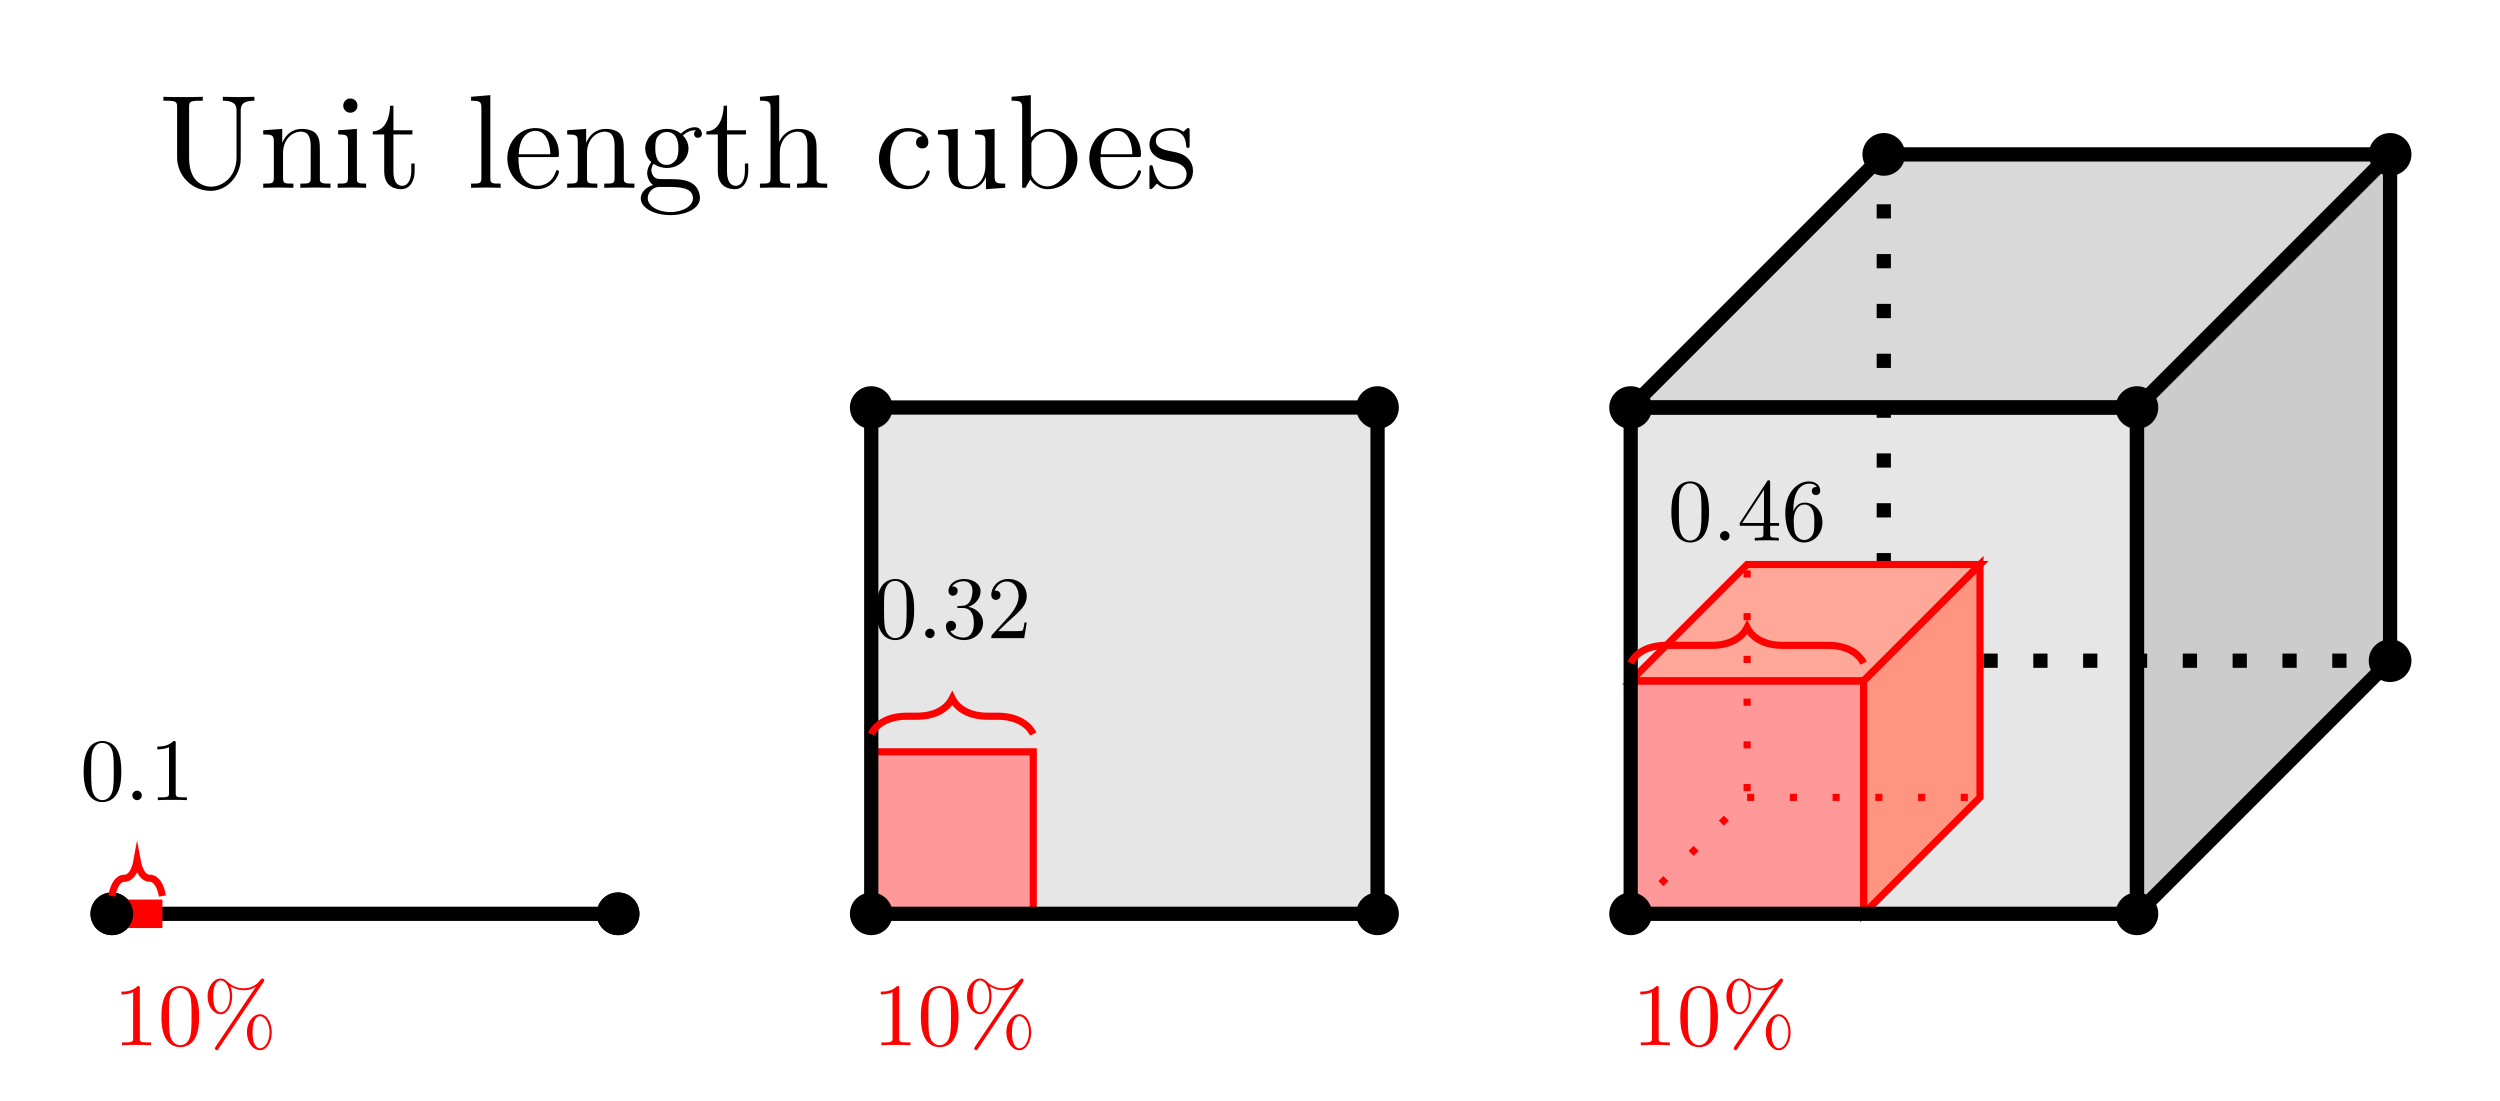 <?xml version="1.0" encoding="UTF-8"?>
<svg xmlns="http://www.w3.org/2000/svg" xmlns:xlink="http://www.w3.org/1999/xlink" width="139.974pt" height="61.632pt" viewBox="0 0 139.974 61.632" version="1.1">
<defs>
<g>
<symbol overflow="visible" id="glyph0-0">
<path style="stroke:none;" d=""/>
</symbol>
<symbol overflow="visible" id="glyph0-1">
<path style="stroke:none;" d="M 4.344 -1.719 C 4.344 -0.672 3.625 -0.062 2.906 -0.062 C 2.562 -0.062 1.688 -0.25 1.688 -1.672 L 1.688 -4.516 C 1.688 -4.781 1.703 -4.875 2.266 -4.875 L 2.453 -4.875 L 2.453 -5.094 C 2.188 -5.078 1.641 -5.078 1.359 -5.078 C 1.062 -5.078 0.516 -5.078 0.25 -5.094 L 0.25 -4.875 L 0.422 -4.875 C 1 -4.875 1.016 -4.781 1.016 -4.516 L 1.016 -1.703 C 1.016 -0.656 1.875 0.172 2.891 0.172 C 3.75 0.172 4.422 -0.531 4.562 -1.375 C 4.578 -1.531 4.578 -1.594 4.578 -1.891 L 4.578 -4.281 C 4.578 -4.531 4.578 -4.875 5.344 -4.875 L 5.344 -5.094 C 5.078 -5.094 4.719 -5.078 4.469 -5.078 C 4.203 -5.078 3.844 -5.094 3.578 -5.094 L 3.578 -4.875 C 4.344 -4.875 4.344 -4.516 4.344 -4.312 Z M 4.344 -1.719 "/>
</symbol>
<symbol overflow="visible" id="glyph0-2">
<path style="stroke:none;" d="M 0.828 -2.562 L 0.828 -0.562 C 0.828 -0.234 0.734 -0.234 0.234 -0.234 L 0.234 0 C 0.5 0 0.875 -0.016 1.078 -0.016 C 1.281 -0.016 1.672 0 1.922 0 L 1.922 -0.234 C 1.422 -0.234 1.344 -0.234 1.344 -0.562 L 1.344 -1.938 C 1.344 -2.719 1.859 -3.141 2.344 -3.141 C 2.812 -3.141 2.891 -2.734 2.891 -2.312 L 2.891 -0.562 C 2.891 -0.234 2.812 -0.234 2.312 -0.234 L 2.312 0 C 2.578 0 2.953 -0.016 3.156 -0.016 C 3.359 -0.016 3.734 0 4 0 L 4 -0.234 C 3.609 -0.234 3.422 -0.234 3.406 -0.453 L 3.406 -1.875 C 3.406 -2.531 3.406 -2.75 3.188 -3.031 C 3.078 -3.156 2.828 -3.297 2.391 -3.297 C 1.859 -3.297 1.5 -2.984 1.297 -2.516 L 1.297 -3.297 L 0.234 -3.219 L 0.234 -2.984 C 0.766 -2.984 0.828 -2.938 0.828 -2.562 Z M 0.828 -2.562 "/>
</symbol>
<symbol overflow="visible" id="glyph0-3">
<path style="stroke:none;" d="M 1.328 -3.297 L 0.281 -3.219 L 0.281 -2.984 C 0.766 -2.984 0.828 -2.938 0.828 -2.578 L 0.828 -0.562 C 0.828 -0.234 0.75 -0.234 0.25 -0.234 L 0.25 0 C 0.484 0 0.891 -0.016 1.062 -0.016 C 1.328 -0.016 1.594 0 1.844 0 L 1.844 -0.234 C 1.359 -0.234 1.328 -0.266 1.328 -0.562 Z M 1.359 -4.594 C 1.359 -4.844 1.172 -5 0.953 -5 C 0.719 -5 0.562 -4.797 0.562 -4.594 C 0.562 -4.406 0.719 -4.203 0.953 -4.203 C 1.172 -4.203 1.359 -4.359 1.359 -4.594 Z M 1.359 -4.594 "/>
</symbol>
<symbol overflow="visible" id="glyph0-4">
<path style="stroke:none;" d="M 1.297 -2.984 L 2.359 -2.984 L 2.359 -3.219 L 1.297 -3.219 L 1.297 -4.594 L 1.109 -4.594 C 1.094 -3.984 0.875 -3.188 0.141 -3.156 L 0.141 -2.984 L 0.781 -2.984 L 0.781 -0.922 C 0.781 0 1.469 0.078 1.734 0.078 C 2.266 0.078 2.484 -0.453 2.484 -0.922 L 2.484 -1.359 L 2.297 -1.359 L 2.297 -0.938 C 2.297 -0.391 2.062 -0.109 1.797 -0.109 C 1.297 -0.109 1.297 -0.781 1.297 -0.906 Z M 1.297 -2.984 "/>
</symbol>
<symbol overflow="visible" id="glyph0-5">
<path style="stroke:none;" d="M 1.328 -5.188 L 0.25 -5.094 L 0.25 -4.875 C 0.766 -4.875 0.828 -4.812 0.828 -4.453 L 0.828 -0.562 C 0.828 -0.234 0.75 -0.234 0.25 -0.234 L 0.25 0 C 0.5 0 0.891 -0.016 1.078 -0.016 C 1.266 -0.016 1.625 0 1.906 0 L 1.906 -0.234 C 1.406 -0.234 1.328 -0.234 1.328 -0.562 Z M 1.328 -5.188 "/>
</symbol>
<symbol overflow="visible" id="glyph0-6">
<path style="stroke:none;" d="M 0.844 -1.875 C 0.875 -3 1.516 -3.188 1.766 -3.188 C 2.531 -3.188 2.609 -2.172 2.609 -1.875 Z M 0.828 -1.719 L 2.906 -1.719 C 3.078 -1.719 3.094 -1.719 3.094 -1.875 C 3.094 -2.625 2.703 -3.344 1.766 -3.344 C 0.891 -3.344 0.203 -2.578 0.203 -1.641 C 0.203 -0.641 1 0.078 1.859 0.078 C 2.766 0.078 3.094 -0.75 3.094 -0.891 C 3.094 -0.969 3.047 -0.984 3 -0.984 C 2.938 -0.984 2.922 -0.938 2.906 -0.875 C 2.641 -0.109 1.969 -0.109 1.891 -0.109 C 1.531 -0.109 1.219 -0.328 1.047 -0.609 C 0.828 -0.969 0.828 -1.453 0.828 -1.719 Z M 0.828 -1.719 "/>
</symbol>
<symbol overflow="visible" id="glyph0-7">
<path style="stroke:none;" d="M 1.656 -1.281 C 1.016 -1.281 1.016 -2.031 1.016 -2.203 C 1.016 -2.406 1.016 -2.641 1.125 -2.828 C 1.188 -2.922 1.359 -3.125 1.656 -3.125 C 2.312 -3.125 2.312 -2.375 2.312 -2.203 C 2.312 -2.016 2.297 -1.766 2.188 -1.578 C 2.125 -1.5 1.953 -1.281 1.656 -1.281 Z M 0.797 -1 C 0.797 -1.016 0.797 -1.188 0.922 -1.344 C 1.203 -1.141 1.516 -1.109 1.656 -1.109 C 2.359 -1.109 2.875 -1.625 2.875 -2.203 C 2.875 -2.484 2.75 -2.75 2.562 -2.922 C 2.828 -3.188 3.094 -3.219 3.234 -3.219 C 3.25 -3.219 3.281 -3.219 3.312 -3.219 C 3.219 -3.188 3.188 -3.094 3.188 -3.016 C 3.188 -2.891 3.281 -2.797 3.406 -2.797 C 3.484 -2.797 3.625 -2.844 3.625 -3.016 C 3.625 -3.141 3.531 -3.391 3.234 -3.391 C 3.094 -3.391 2.766 -3.344 2.453 -3.031 C 2.141 -3.281 1.828 -3.297 1.656 -3.297 C 0.969 -3.297 0.453 -2.781 0.453 -2.203 C 0.453 -1.875 0.609 -1.594 0.797 -1.438 C 0.703 -1.328 0.562 -1.078 0.562 -0.828 C 0.562 -0.594 0.672 -0.312 0.891 -0.156 C 0.453 -0.031 0.203 0.297 0.203 0.594 C 0.203 1.125 0.953 1.531 1.859 1.531 C 2.734 1.531 3.516 1.156 3.516 0.578 C 3.516 0.312 3.406 -0.062 3.031 -0.281 C 2.641 -0.484 2.203 -0.484 1.75 -0.484 C 1.562 -0.484 1.234 -0.484 1.188 -0.5 C 0.953 -0.516 0.797 -0.75 0.797 -1 Z M 1.859 1.359 C 1.109 1.359 0.594 0.984 0.594 0.594 C 0.594 0.25 0.875 -0.031 1.203 -0.047 L 1.656 -0.047 C 2.297 -0.047 3.125 -0.047 3.125 0.594 C 3.125 1 2.594 1.359 1.859 1.359 Z M 1.859 1.359 "/>
</symbol>
<symbol overflow="visible" id="glyph0-8">
<path style="stroke:none;" d="M 0.828 -0.562 C 0.828 -0.234 0.734 -0.234 0.234 -0.234 L 0.234 0 C 0.5 0 0.875 -0.016 1.078 -0.016 C 1.281 -0.016 1.672 0 1.922 0 L 1.922 -0.234 C 1.422 -0.234 1.344 -0.234 1.344 -0.562 L 1.344 -1.938 C 1.344 -2.719 1.859 -3.141 2.344 -3.141 C 2.812 -3.141 2.891 -2.734 2.891 -2.312 L 2.891 -0.562 C 2.891 -0.234 2.812 -0.234 2.312 -0.234 L 2.312 0 C 2.578 0 2.953 -0.016 3.156 -0.016 C 3.359 -0.016 3.734 0 4 0 L 4 -0.234 C 3.609 -0.234 3.422 -0.234 3.406 -0.453 L 3.406 -1.875 C 3.406 -2.531 3.406 -2.75 3.188 -3.031 C 3.078 -3.156 2.828 -3.297 2.391 -3.297 C 1.766 -3.297 1.438 -2.859 1.312 -2.562 L 1.312 -5.188 L 0.234 -5.094 L 0.234 -4.875 C 0.766 -4.875 0.828 -4.812 0.828 -4.453 Z M 0.828 -0.562 "/>
</symbol>
<symbol overflow="visible" id="glyph0-9">
<path style="stroke:none;" d="M 0.875 -1.625 C 0.875 -2.844 1.484 -3.156 1.875 -3.156 C 1.953 -3.156 2.422 -3.156 2.688 -2.891 C 2.375 -2.859 2.328 -2.641 2.328 -2.547 C 2.328 -2.344 2.469 -2.203 2.672 -2.203 C 2.875 -2.203 3.016 -2.328 3.016 -2.547 C 3.016 -3.062 2.453 -3.344 1.875 -3.344 C 0.938 -3.344 0.25 -2.547 0.25 -1.609 C 0.25 -0.656 1 0.078 1.859 0.078 C 2.859 0.078 3.094 -0.812 3.094 -0.891 C 3.094 -0.969 3.031 -0.969 3 -0.969 C 2.938 -0.969 2.922 -0.938 2.906 -0.891 C 2.688 -0.188 2.203 -0.109 1.922 -0.109 C 1.531 -0.109 0.875 -0.422 0.875 -1.625 Z M 0.875 -1.625 "/>
</symbol>
<symbol overflow="visible" id="glyph0-10">
<path style="stroke:none;" d="M 2.922 -0.594 L 2.922 0.078 L 4 0 L 4 -0.234 C 3.469 -0.234 3.406 -0.281 3.406 -0.656 L 3.406 -3.297 L 2.312 -3.219 L 2.312 -2.984 C 2.844 -2.984 2.891 -2.938 2.891 -2.562 L 2.891 -1.234 C 2.891 -0.594 2.547 -0.078 2 -0.078 C 1.359 -0.078 1.344 -0.438 1.344 -0.828 L 1.344 -3.297 L 0.234 -3.219 L 0.234 -2.984 C 0.828 -2.984 0.828 -2.969 0.828 -2.297 L 0.828 -1.188 C 0.828 -0.594 0.828 0.078 1.953 0.078 C 2.375 0.078 2.703 -0.125 2.922 -0.594 Z M 2.922 -0.594 "/>
</symbol>
<symbol overflow="visible" id="glyph0-11">
<path style="stroke:none;" d="M 1.281 -2.812 L 1.281 -5.188 L 0.203 -5.094 L 0.203 -4.875 C 0.734 -4.875 0.797 -4.812 0.797 -4.453 L 0.797 0 L 0.984 0 C 0.984 0 1.047 -0.109 1.25 -0.469 C 1.359 -0.297 1.672 0.078 2.219 0.078 C 3.109 0.078 3.891 -0.656 3.891 -1.609 C 3.891 -2.562 3.156 -3.297 2.312 -3.297 C 1.719 -3.297 1.406 -2.953 1.281 -2.812 Z M 1.312 -0.844 L 1.312 -2.391 C 1.312 -2.531 1.312 -2.547 1.391 -2.656 C 1.688 -3.078 2.094 -3.141 2.266 -3.141 C 2.609 -3.141 2.875 -2.938 3.062 -2.656 C 3.25 -2.359 3.266 -1.922 3.266 -1.625 C 3.266 -1.344 3.25 -0.891 3.047 -0.562 C 2.891 -0.328 2.594 -0.078 2.203 -0.078 C 1.859 -0.078 1.594 -0.266 1.406 -0.531 C 1.312 -0.688 1.312 -0.719 1.312 -0.844 Z M 1.312 -0.844 "/>
</symbol>
<symbol overflow="visible" id="glyph0-12">
<path style="stroke:none;" d="M 1.547 -1.453 C 1.719 -1.422 2.328 -1.297 2.328 -0.766 C 2.328 -0.375 2.062 -0.078 1.484 -0.078 C 0.859 -0.078 0.594 -0.516 0.453 -1.141 C 0.422 -1.234 0.422 -1.266 0.344 -1.266 C 0.25 -1.266 0.25 -1.219 0.25 -1.078 L 0.25 -0.094 C 0.25 0.031 0.25 0.078 0.328 0.078 C 0.359 0.078 0.375 0.078 0.516 -0.062 C 0.531 -0.078 0.531 -0.094 0.672 -0.234 C 1 0.078 1.328 0.078 1.484 0.078 C 2.344 0.078 2.688 -0.422 2.688 -0.953 C 2.688 -1.359 2.469 -1.578 2.375 -1.672 C 2.125 -1.906 1.844 -1.969 1.531 -2.031 C 1.109 -2.109 0.609 -2.203 0.609 -2.641 C 0.609 -2.891 0.797 -3.203 1.438 -3.203 C 2.266 -3.203 2.297 -2.531 2.312 -2.297 C 2.328 -2.234 2.391 -2.234 2.406 -2.234 C 2.5 -2.234 2.5 -2.266 2.5 -2.406 L 2.5 -3.172 C 2.5 -3.297 2.5 -3.344 2.422 -3.344 C 2.375 -3.344 2.375 -3.344 2.266 -3.25 C 2.25 -3.219 2.172 -3.156 2.141 -3.141 C 1.859 -3.344 1.547 -3.344 1.438 -3.344 C 0.531 -3.344 0.25 -2.844 0.25 -2.422 C 0.25 -2.172 0.359 -1.953 0.562 -1.797 C 0.812 -1.594 1.016 -1.547 1.547 -1.453 Z M 1.547 -1.453 "/>
</symbol>
<symbol overflow="visible" id="glyph1-0">
<path style="stroke:none;" d=""/>
</symbol>
<symbol overflow="visible" id="glyph1-1">
<path style="stroke:none;" d="M 1.469 -3.188 C 1.469 -3.312 1.469 -3.312 1.344 -3.312 C 1.047 -3 0.609 -3 0.438 -3 L 0.438 -2.844 C 0.547 -2.844 0.844 -2.844 1.094 -2.969 L 1.094 -0.391 C 1.094 -0.219 1.078 -0.156 0.641 -0.156 L 0.469 -0.156 L 0.469 0 C 0.641 -0.016 1.078 -0.016 1.281 -0.016 C 1.484 -0.016 1.906 -0.016 2.094 0 L 2.094 -0.156 L 1.922 -0.156 C 1.484 -0.156 1.469 -0.203 1.469 -0.391 Z M 1.469 -3.188 "/>
</symbol>
<symbol overflow="visible" id="glyph1-2">
<path style="stroke:none;" d="M 2.297 -1.594 C 2.297 -2 2.266 -2.391 2.094 -2.766 C 1.859 -3.234 1.453 -3.312 1.25 -3.312 C 0.953 -3.312 0.578 -3.188 0.375 -2.719 C 0.219 -2.375 0.188 -2 0.188 -1.594 C 0.188 -1.219 0.219 -0.766 0.422 -0.391 C 0.641 0.016 1 0.109 1.234 0.109 C 1.516 0.109 1.891 0 2.109 -0.469 C 2.266 -0.812 2.297 -1.203 2.297 -1.594 Z M 1.234 0 C 1.047 0 0.75 -0.125 0.656 -0.609 C 0.609 -0.906 0.609 -1.359 0.609 -1.656 C 0.609 -1.969 0.609 -2.297 0.641 -2.578 C 0.75 -3.172 1.109 -3.203 1.234 -3.203 C 1.406 -3.203 1.734 -3.125 1.828 -2.625 C 1.875 -2.344 1.875 -1.969 1.875 -1.656 C 1.875 -1.281 1.875 -0.938 1.828 -0.625 C 1.75 -0.156 1.469 0 1.234 0 Z M 1.234 0 "/>
</symbol>
<symbol overflow="visible" id="glyph1-3">
<path style="stroke:none;" d="M 3.422 -3.547 C 3.438 -3.594 3.453 -3.609 3.453 -3.641 C 3.453 -3.688 3.406 -3.734 3.359 -3.734 C 3.297 -3.734 3.281 -3.703 3.25 -3.672 C 3 -3.328 2.672 -3.188 2.297 -3.188 C 1.953 -3.188 1.641 -3.312 1.375 -3.578 C 1.281 -3.656 1.172 -3.734 1.016 -3.734 C 0.641 -3.734 0.281 -3.312 0.281 -2.734 C 0.281 -2.141 0.641 -1.734 1.016 -1.734 C 1.375 -1.734 1.656 -2.172 1.656 -2.734 C 1.656 -2.797 1.656 -3.031 1.562 -3.297 C 1.875 -3.109 2.125 -3.078 2.312 -3.078 C 2.688 -3.078 2.938 -3.234 2.969 -3.266 L 2.969 -3.25 L 0.734 0.078 C 0.688 0.141 0.688 0.172 0.688 0.172 C 0.688 0.234 0.75 0.281 0.797 0.281 C 0.844 0.281 0.859 0.266 0.891 0.203 Z M 1.016 -1.844 C 0.922 -1.844 0.594 -1.906 0.594 -2.734 C 0.594 -3.562 0.906 -3.625 1.016 -3.625 C 1.281 -3.625 1.531 -3.266 1.531 -2.734 C 1.531 -2.203 1.281 -1.844 1.016 -1.844 Z M 3.219 0.172 C 3.125 0.172 2.797 0.109 2.797 -0.719 C 2.797 -1.562 3.125 -1.625 3.219 -1.625 C 3.484 -1.625 3.75 -1.25 3.75 -0.734 C 3.75 -0.188 3.484 0.172 3.219 0.172 Z M 3.875 -0.719 C 3.875 -1.297 3.578 -1.734 3.219 -1.734 C 2.844 -1.734 2.484 -1.312 2.484 -0.734 C 2.484 -0.125 2.844 0.281 3.219 0.281 C 3.578 0.281 3.875 -0.172 3.875 -0.719 Z M 3.875 -0.719 "/>
</symbol>
<symbol overflow="visible" id="glyph1-4">
<path style="stroke:none;" d="M 0.953 -0.266 C 0.953 -0.406 0.844 -0.531 0.688 -0.531 C 0.547 -0.531 0.422 -0.406 0.422 -0.266 C 0.422 -0.125 0.547 0 0.688 0 C 0.844 0 0.953 -0.125 0.953 -0.266 Z M 0.953 -0.266 "/>
</symbol>
<symbol overflow="visible" id="glyph1-5">
<path style="stroke:none;" d="M 1.453 -1.75 C 1.859 -1.891 2.141 -2.234 2.141 -2.625 C 2.141 -3.047 1.703 -3.312 1.219 -3.312 C 0.719 -3.312 0.344 -3.016 0.344 -2.641 C 0.344 -2.484 0.453 -2.375 0.594 -2.375 C 0.75 -2.375 0.859 -2.5 0.859 -2.641 C 0.859 -2.891 0.625 -2.891 0.547 -2.891 C 0.703 -3.125 1.031 -3.188 1.203 -3.188 C 1.406 -3.188 1.688 -3.078 1.688 -2.641 C 1.688 -2.578 1.672 -2.281 1.547 -2.062 C 1.391 -1.828 1.219 -1.812 1.094 -1.812 C 1.062 -1.797 0.938 -1.797 0.906 -1.797 C 0.875 -1.797 0.828 -1.781 0.828 -1.734 C 0.828 -1.688 0.875 -1.688 0.953 -1.688 L 1.172 -1.688 C 1.578 -1.688 1.766 -1.344 1.766 -0.859 C 1.766 -0.172 1.422 -0.031 1.203 -0.031 C 0.984 -0.031 0.609 -0.109 0.438 -0.406 C 0.609 -0.391 0.766 -0.5 0.766 -0.688 C 0.766 -0.859 0.641 -0.969 0.484 -0.969 C 0.375 -0.969 0.203 -0.891 0.203 -0.672 C 0.203 -0.219 0.672 0.109 1.219 0.109 C 1.828 0.109 2.281 -0.344 2.281 -0.859 C 2.281 -1.266 1.969 -1.656 1.453 -1.75 Z M 1.453 -1.75 "/>
</symbol>
<symbol overflow="visible" id="glyph1-6">
<path style="stroke:none;" d="M 0.641 -0.391 L 1.156 -0.891 C 1.938 -1.578 2.234 -1.859 2.234 -2.359 C 2.234 -2.922 1.797 -3.312 1.188 -3.312 C 0.625 -3.312 0.25 -2.859 0.25 -2.422 C 0.25 -2.141 0.5 -2.141 0.516 -2.141 C 0.594 -2.141 0.766 -2.203 0.766 -2.406 C 0.766 -2.531 0.688 -2.656 0.516 -2.656 C 0.469 -2.656 0.453 -2.656 0.438 -2.656 C 0.562 -2.984 0.828 -3.172 1.109 -3.172 C 1.562 -3.172 1.781 -2.766 1.781 -2.359 C 1.781 -1.953 1.531 -1.562 1.266 -1.25 L 0.297 -0.188 C 0.25 -0.125 0.25 -0.125 0.25 0 L 2.094 0 L 2.234 -0.875 L 2.109 -0.875 C 2.094 -0.719 2.047 -0.5 2 -0.422 C 1.969 -0.391 1.641 -0.391 1.531 -0.391 Z M 0.641 -0.391 "/>
</symbol>
<symbol overflow="visible" id="glyph1-7">
<path style="stroke:none;" d="M 1.469 -0.828 L 1.469 -0.391 C 1.469 -0.203 1.453 -0.156 1.094 -0.156 L 0.984 -0.156 L 0.984 0 C 1.188 -0.016 1.453 -0.016 1.656 -0.016 C 1.859 -0.016 2.125 -0.016 2.328 0 L 2.328 -0.156 L 2.234 -0.156 C 1.859 -0.156 1.844 -0.203 1.844 -0.391 L 1.844 -0.828 L 2.344 -0.828 L 2.344 -0.984 L 1.844 -0.984 L 1.844 -3.25 C 1.844 -3.344 1.844 -3.375 1.766 -3.375 C 1.719 -3.375 1.703 -3.375 1.672 -3.312 L 0.141 -0.984 L 0.141 -0.828 Z M 1.5 -0.984 L 0.281 -0.984 L 1.5 -2.844 Z M 1.5 -0.984 "/>
</symbol>
<symbol overflow="visible" id="glyph1-8">
<path style="stroke:none;" d="M 0.656 -1.641 L 0.656 -1.75 C 0.656 -3.016 1.281 -3.188 1.531 -3.188 C 1.656 -3.188 1.859 -3.172 1.969 -3 C 1.891 -3 1.688 -3 1.688 -2.766 C 1.688 -2.609 1.812 -2.547 1.922 -2.547 C 2 -2.547 2.156 -2.594 2.156 -2.781 C 2.156 -3.078 1.938 -3.312 1.516 -3.312 C 0.875 -3.312 0.203 -2.672 0.203 -1.578 C 0.203 -0.25 0.781 0.109 1.25 0.109 C 1.797 0.109 2.281 -0.359 2.281 -1.016 C 2.281 -1.656 1.828 -2.125 1.281 -2.125 C 0.938 -2.125 0.75 -1.875 0.656 -1.641 Z M 1.25 -0.031 C 0.938 -0.031 0.781 -0.328 0.75 -0.406 C 0.672 -0.641 0.672 -1.031 0.672 -1.125 C 0.672 -1.516 0.828 -2.016 1.281 -2.016 C 1.359 -2.016 1.578 -2.016 1.734 -1.703 C 1.828 -1.516 1.828 -1.266 1.828 -1.016 C 1.828 -0.781 1.828 -0.531 1.75 -0.359 C 1.594 -0.062 1.359 -0.031 1.25 -0.031 Z M 1.25 -0.031 "/>
</symbol>
</g>
<clipPath id="clip1">
  <path d="M 80 0 L 117 0 L 117 61.633 L 80 61.633 Z M 80 0 "/>
</clipPath>
<clipPath id="clip2">
  <path d="M 108 0 L 139.973 0 L 139.973 61.633 L 108 61.633 Z M 108 0 "/>
</clipPath>
<clipPath id="clip3">
  <path d="M 80 0 L 139.973 0 L 139.973 35 L 80 35 Z M 80 0 "/>
</clipPath>
<clipPath id="clip4">
  <path d="M 127 2 L 139.973 2 L 139.973 16 L 127 16 Z M 127 2 "/>
</clipPath>
<clipPath id="clip5">
  <path d="M 127 30 L 139.973 30 L 139.973 44 L 127 44 Z M 127 30 "/>
</clipPath>
</defs>
<g id="surface1">
<g style="fill:rgb(0%,0%,0%);fill-opacity:1;">
  <use xlink:href="#glyph0-1" x="8.9" y="10.514"/>
  <use xlink:href="#glyph0-2" x="14.504" y="10.514"/>
  <use xlink:href="#glyph0-3" x="18.655" y="10.514"/>
  <use xlink:href="#glyph0-4" x="20.731" y="10.514"/>
</g>
<g style="fill:rgb(0%,0%,0%);fill-opacity:1;">
  <use xlink:href="#glyph0-5" x="26.125" y="10.514"/>
  <use xlink:href="#glyph0-6" x="28.201" y="10.514"/>
  <use xlink:href="#glyph0-2" x="31.521" y="10.514"/>
  <use xlink:href="#glyph0-7" x="35.673" y="10.514"/>
  <use xlink:href="#glyph0-4" x="39.409" y="10.514"/>
  <use xlink:href="#glyph0-8" x="42.315" y="10.514"/>
</g>
<g style="fill:rgb(0%,0%,0%);fill-opacity:1;">
  <use xlink:href="#glyph0-9" x="48.962" y="10.514"/>
  <use xlink:href="#glyph0-10" x="52.282" y="10.514"/>
  <use xlink:href="#glyph0-11" x="56.434" y="10.514"/>
</g>
<g style="fill:rgb(0%,0%,0%);fill-opacity:1;">
  <use xlink:href="#glyph0-6" x="60.787" y="10.514"/>
  <use xlink:href="#glyph0-12" x="64.107" y="10.514"/>
</g>
<path style="fill-rule:nonzero;fill:rgb(0%,0%,0%);fill-opacity:1;stroke-width:0.399;stroke-linecap:butt;stroke-linejoin:miter;stroke:rgb(0%,0%,0%);stroke-opacity:1;stroke-miterlimit:10;" d="M 0.998 0.001 C 0.998 0.552 0.549 0.997 0.002 0.997 C -0.549 0.997 -0.994 0.552 -0.994 0.001 C -0.994 -0.55 -0.549 -0.995 0.002 -0.995 C 0.549 -0.995 0.998 -0.55 0.998 0.001 Z M 0.998 0.001 " transform="matrix(1,0,0,-1,6.26,51.165)"/>
<path style="fill-rule:nonzero;fill:rgb(0%,0%,0%);fill-opacity:1;stroke-width:0.399;stroke-linecap:butt;stroke-linejoin:miter;stroke:rgb(0%,0%,0%);stroke-opacity:1;stroke-miterlimit:10;" d="M 0.996 0.001 C 0.996 0.552 0.55 0.997 -0.001 0.997 C -0.551 0.997 -0.997 0.552 -0.997 0.001 C -0.997 -0.55 -0.551 -0.995 -0.001 -0.995 C 0.55 -0.995 0.996 -0.55 0.996 0.001 Z M 0.996 0.001 " transform="matrix(1,0,0,-1,34.606,51.165)"/>
<path style="fill:none;stroke-width:0.797;stroke-linecap:butt;stroke-linejoin:miter;stroke:rgb(0%,0%,0%);stroke-opacity:1;stroke-miterlimit:10;" d="M 0.002 0.001 L 28.345 0.001 " transform="matrix(1,0,0,-1,6.26,51.165)"/>
<path style="fill:none;stroke-width:1.594;stroke-linecap:butt;stroke-linejoin:miter;stroke:rgb(100%,0%,0%);stroke-opacity:1;stroke-miterlimit:10;" d="M 0.002 0.001 L 2.834 0.001 " transform="matrix(1,0,0,-1,6.26,51.165)"/>
<path style="fill-rule:nonzero;fill:rgb(0%,0%,0%);fill-opacity:1;stroke-width:0.399;stroke-linecap:butt;stroke-linejoin:miter;stroke:rgb(0%,0%,0%);stroke-opacity:1;stroke-miterlimit:10;" d="M 0.998 0.001 C 0.998 0.552 0.549 0.997 0.002 0.997 C -0.549 0.997 -0.994 0.552 -0.994 0.001 C -0.994 -0.55 -0.549 -0.995 0.002 -0.995 C 0.549 -0.995 0.998 -0.55 0.998 0.001 Z M 0.998 0.001 " transform="matrix(1,0,0,-1,6.26,51.165)"/>
<path style="fill-rule:nonzero;fill:rgb(0%,0%,0%);fill-opacity:1;stroke-width:0.399;stroke-linecap:butt;stroke-linejoin:miter;stroke:rgb(0%,0%,0%);stroke-opacity:1;stroke-miterlimit:10;" d="M 0.996 0.001 C 0.996 0.552 0.55 0.997 -0.001 0.997 C -0.551 0.997 -0.997 0.552 -0.997 0.001 C -0.997 -0.55 -0.551 -0.995 -0.001 -0.995 C 0.55 -0.995 0.996 -0.55 0.996 0.001 Z M 0.996 0.001 " transform="matrix(1,0,0,-1,34.606,51.165)"/>
<g style="fill:rgb(100%,0%,0%);fill-opacity:1;">
  <use xlink:href="#glyph1-1" x="6.36" y="58.521"/>
  <use xlink:href="#glyph1-2" x="8.851" y="58.521"/>
  <use xlink:href="#glyph1-3" x="11.341" y="58.521"/>
</g>
<path style="fill:none;stroke-width:0.399;stroke-linecap:butt;stroke-linejoin:miter;stroke:rgb(100%,0%,0%);stroke-opacity:1;stroke-miterlimit:10;" d="M 0.002 0.997 C 0.107 1.595 0.353 1.993 0.709 1.993 C 1.064 1.993 1.31 2.392 1.416 2.989 C 1.525 2.392 1.771 1.993 2.127 1.993 C 2.482 1.993 2.728 1.595 2.834 0.997 " transform="matrix(1,0,0,-1,6.26,51.165)"/>
<g style="fill:rgb(0%,0%,0%);fill-opacity:1;">
  <use xlink:href="#glyph1-2" x="4.495" y="44.8"/>
  <use xlink:href="#glyph1-4" x="6.986" y="44.8"/>
  <use xlink:href="#glyph1-1" x="8.369" y="44.8"/>
</g>
<path style=" stroke:none;fill-rule:nonzero;fill:rgb(89.999%,89.999%,89.999%);fill-opacity:1;" d="M 48.781 51.164 L 77.129 51.164 L 77.129 22.816 L 48.781 22.816 Z M 48.781 51.164 "/>
<path style="fill-rule:nonzero;fill:rgb(100%,59.999%,59.999%);fill-opacity:1;stroke-width:0.399;stroke-linecap:butt;stroke-linejoin:miter;stroke:rgb(100%,0%,0%);stroke-opacity:1;stroke-miterlimit:10;" d="M 42.521 0.001 L 51.592 0.001 L 51.592 9.071 L 42.521 9.071 Z M 42.521 0.001 " transform="matrix(1,0,0,-1,6.26,51.165)"/>
<path style="fill:none;stroke-width:0.797;stroke-linecap:butt;stroke-linejoin:miter;stroke:rgb(0%,0%,0%);stroke-opacity:1;stroke-miterlimit:10;" d="M 42.521 0.001 L 70.869 0.001 L 70.869 28.349 L 42.521 28.349 Z M 42.521 0.001 " transform="matrix(1,0,0,-1,6.26,51.165)"/>
<path style="fill-rule:nonzero;fill:rgb(0%,0%,0%);fill-opacity:1;stroke-width:0.399;stroke-linecap:butt;stroke-linejoin:miter;stroke:rgb(0%,0%,0%);stroke-opacity:1;stroke-miterlimit:10;" d="M 0.997 0.001 C 0.997 0.552 0.552 0.997 0.001 0.997 C -0.55 0.997 -0.995 0.552 -0.995 0.001 C -0.995 -0.55 -0.55 -0.995 0.001 -0.995 C 0.552 -0.995 0.997 -0.55 0.997 0.001 Z M 0.997 0.001 " transform="matrix(1,0,0,-1,48.78,51.165)"/>
<path style="fill-rule:nonzero;fill:rgb(0%,0%,0%);fill-opacity:1;stroke-width:0.399;stroke-linecap:butt;stroke-linejoin:miter;stroke:rgb(0%,0%,0%);stroke-opacity:1;stroke-miterlimit:10;" d="M 0.995 0.001 C 0.995 0.552 0.55 0.997 -0.001 0.997 C -0.552 0.997 -0.997 0.552 -0.997 0.001 C -0.997 -0.55 -0.552 -0.995 -0.001 -0.995 C 0.55 -0.995 0.995 -0.55 0.995 0.001 Z M 0.995 0.001 " transform="matrix(1,0,0,-1,77.126,51.165)"/>
<path style="fill-rule:nonzero;fill:rgb(0%,0%,0%);fill-opacity:1;stroke-width:0.399;stroke-linecap:butt;stroke-linejoin:miter;stroke:rgb(0%,0%,0%);stroke-opacity:1;stroke-miterlimit:10;" d="M 0.995 -0.001 C 0.995 0.549 0.55 0.995 -0.001 0.995 C -0.552 0.995 -0.997 0.549 -0.997 -0.001 C -0.997 -0.552 -0.552 -0.997 -0.001 -0.997 C 0.55 -0.997 0.995 -0.552 0.995 -0.001 Z M 0.995 -0.001 " transform="matrix(1,0,0,-1,77.126,22.819)"/>
<path style="fill-rule:nonzero;fill:rgb(0%,0%,0%);fill-opacity:1;stroke-width:0.399;stroke-linecap:butt;stroke-linejoin:miter;stroke:rgb(0%,0%,0%);stroke-opacity:1;stroke-miterlimit:10;" d="M 0.997 -0.001 C 0.997 0.549 0.552 0.995 0.001 0.995 C -0.55 0.995 -0.995 0.549 -0.995 -0.001 C -0.995 -0.552 -0.55 -0.997 0.001 -0.997 C 0.552 -0.997 0.997 -0.552 0.997 -0.001 Z M 0.997 -0.001 " transform="matrix(1,0,0,-1,48.78,22.819)"/>
<g style="fill:rgb(100%,0%,0%);fill-opacity:1;">
  <use xlink:href="#glyph1-1" x="48.879" y="58.521"/>
  <use xlink:href="#glyph1-2" x="51.37" y="58.521"/>
  <use xlink:href="#glyph1-3" x="53.86" y="58.521"/>
</g>
<path style="fill:none;stroke-width:0.399;stroke-linecap:butt;stroke-linejoin:miter;stroke:rgb(100%,0%,0%);stroke-opacity:1;stroke-miterlimit:10;" d="M 42.521 10.067 C 42.818 10.665 43.517 11.063 44.513 11.063 L 45.064 11.063 C 46.06 11.063 46.756 11.462 47.056 12.06 C 47.353 11.462 48.053 11.063 49.049 11.063 L 49.599 11.063 C 50.595 11.063 51.291 10.665 51.592 10.067 " transform="matrix(1,0,0,-1,6.26,51.165)"/>
<g style="fill:rgb(0%,0%,0%);fill-opacity:1;">
  <use xlink:href="#glyph1-2" x="48.887" y="35.729"/>
  <use xlink:href="#glyph1-4" x="51.378" y="35.729"/>
  <use xlink:href="#glyph1-5" x="52.761" y="35.729"/>
  <use xlink:href="#glyph1-6" x="55.252" y="35.729"/>
</g>
<path style=" stroke:none;fill-rule:nonzero;fill:rgb(89.999%,89.999%,89.999%);fill-opacity:1;" d="M 91.301 51.164 L 119.648 51.164 L 119.648 22.816 L 91.301 22.816 Z M 91.301 51.164 "/>
<path style=" stroke:none;fill-rule:nonzero;fill:rgb(79.999%,79.999%,79.999%);fill-opacity:1;" d="M 119.648 51.164 L 119.648 22.816 L 133.82 8.645 L 133.82 36.992 Z M 119.648 51.164 "/>
<path style=" stroke:none;fill-rule:nonzero;fill:rgb(84.999%,84.999%,84.999%);fill-opacity:1;" d="M 119.648 22.816 L 91.301 22.816 L 105.473 8.645 L 133.82 8.645 Z M 119.648 22.816 "/>
<g clip-path="url(#clip1)" clip-rule="nonzero">
<path style="fill:none;stroke-width:0.797;stroke-linecap:butt;stroke-linejoin:miter;stroke:rgb(0%,0%,0%);stroke-opacity:1;stroke-dasharray:0.797,1.993;stroke-miterlimit:10;" d="M 99.213 42.52 L 99.213 14.173 L 85.041 0.001 " transform="matrix(1,0,0,-1,6.26,51.165)"/>
</g>
<path style="fill:none;stroke-width:0.797;stroke-linecap:butt;stroke-linejoin:miter;stroke:rgb(0%,0%,0%);stroke-opacity:1;stroke-dasharray:0.797,1.993;stroke-miterlimit:10;" d="M 99.213 14.173 L 127.56 14.173 " transform="matrix(1,0,0,-1,6.26,51.165)"/>
<path style=" stroke:none;fill-rule:nonzero;fill:rgb(100%,59.999%,59.999%);fill-opacity:1;" d="M 91.301 51.164 L 104.34 51.164 L 104.34 38.125 L 91.301 38.125 Z M 91.301 51.164 "/>
<path style=" stroke:none;fill-rule:nonzero;fill:rgb(100%,57.999%,50%);fill-opacity:1;" d="M 104.34 51.164 L 104.34 38.125 L 110.859 31.605 L 110.859 44.645 Z M 104.34 51.164 "/>
<path style=" stroke:none;fill-rule:nonzero;fill:rgb(100%,65.999%,59.999%);fill-opacity:1;" d="M 104.34 38.125 L 110.859 31.605 L 97.82 31.605 L 91.301 38.125 Z M 104.34 38.125 "/>
<path style="fill:none;stroke-width:0.399;stroke-linecap:butt;stroke-linejoin:miter;stroke:rgb(100%,0%,0%);stroke-opacity:1;stroke-dasharray:0.399,1.993;stroke-miterlimit:10;" d="M 85.041 0.001 L 91.56 6.52 L 91.56 19.56 " transform="matrix(1,0,0,-1,6.26,51.165)"/>
<path style="fill:none;stroke-width:0.399;stroke-linecap:butt;stroke-linejoin:miter;stroke:rgb(100%,0%,0%);stroke-opacity:1;stroke-dasharray:0.399,1.993;stroke-miterlimit:10;" d="M 91.56 6.52 L 104.599 6.52 " transform="matrix(1,0,0,-1,6.26,51.165)"/>
<path style="fill:none;stroke-width:0.399;stroke-linecap:butt;stroke-linejoin:miter;stroke:rgb(100%,0%,0%);stroke-opacity:1;stroke-miterlimit:10;" d="M 85.041 0.001 L 98.08 0.001 L 98.08 13.04 L 85.041 13.04 Z M 85.041 0.001 " transform="matrix(1,0,0,-1,6.26,51.165)"/>
<path style="fill:none;stroke-width:0.399;stroke-linecap:butt;stroke-linejoin:miter;stroke:rgb(100%,0%,0%);stroke-opacity:1;stroke-miterlimit:10;" d="M 98.08 0.001 L 98.08 13.04 L 104.599 19.56 L 104.599 6.52 Z M 98.08 0.001 " transform="matrix(1,0,0,-1,6.26,51.165)"/>
<path style="fill:none;stroke-width:0.399;stroke-linecap:butt;stroke-linejoin:miter;stroke:rgb(100%,0%,0%);stroke-opacity:1;stroke-miterlimit:10;" d="M 98.08 13.04 L 104.599 19.56 L 91.56 19.56 L 85.041 13.04 Z M 98.08 13.04 " transform="matrix(1,0,0,-1,6.26,51.165)"/>
<path style="fill:none;stroke-width:0.797;stroke-linecap:butt;stroke-linejoin:miter;stroke:rgb(0%,0%,0%);stroke-opacity:1;stroke-miterlimit:10;" d="M 85.041 0.001 L 113.388 0.001 L 113.388 28.349 L 85.041 28.349 Z M 85.041 0.001 " transform="matrix(1,0,0,-1,6.26,51.165)"/>
<g clip-path="url(#clip2)" clip-rule="nonzero">
<path style="fill:none;stroke-width:0.797;stroke-linecap:butt;stroke-linejoin:miter;stroke:rgb(0%,0%,0%);stroke-opacity:1;stroke-miterlimit:10;" d="M 113.388 0.001 L 113.388 28.349 L 127.56 42.52 L 127.56 14.173 Z M 113.388 0.001 " transform="matrix(1,0,0,-1,6.26,51.165)"/>
</g>
<g clip-path="url(#clip3)" clip-rule="nonzero">
<path style="fill:none;stroke-width:0.797;stroke-linecap:butt;stroke-linejoin:miter;stroke:rgb(0%,0%,0%);stroke-opacity:1;stroke-miterlimit:10;" d="M 113.388 28.349 L 85.041 28.349 L 99.213 42.52 L 127.56 42.52 Z M 113.388 28.349 " transform="matrix(1,0,0,-1,6.26,51.165)"/>
</g>
<path style="fill-rule:nonzero;fill:rgb(0%,0%,0%);fill-opacity:1;stroke-width:0.399;stroke-linecap:butt;stroke-linejoin:miter;stroke:rgb(0%,0%,0%);stroke-opacity:1;stroke-miterlimit:10;" d="M 0.998 0.001 C 0.998 0.552 0.549 0.997 0.002 0.997 C -0.549 0.997 -0.998 0.552 -0.998 0.001 C -0.998 -0.55 -0.549 -0.995 0.002 -0.995 C 0.549 -0.995 0.998 -0.55 0.998 0.001 Z M 0.998 0.001 " transform="matrix(1,0,0,-1,91.299,51.165)"/>
<path style="fill-rule:nonzero;fill:rgb(0%,0%,0%);fill-opacity:1;stroke-width:0.399;stroke-linecap:butt;stroke-linejoin:miter;stroke:rgb(0%,0%,0%);stroke-opacity:1;stroke-miterlimit:10;" d="M 0.995 0.001 C 0.995 0.552 0.549 0.997 -0.001 0.997 C -0.548 0.997 -0.998 0.552 -0.998 0.001 C -0.998 -0.55 -0.548 -0.995 -0.001 -0.995 C 0.549 -0.995 0.995 -0.55 0.995 0.001 Z M 0.995 0.001 " transform="matrix(1,0,0,-1,119.646,51.165)"/>
<path style="fill-rule:nonzero;fill:rgb(0%,0%,0%);fill-opacity:1;stroke-width:0.399;stroke-linecap:butt;stroke-linejoin:miter;stroke:rgb(0%,0%,0%);stroke-opacity:1;stroke-miterlimit:10;" d="M 0.995 -0.001 C 0.995 0.549 0.549 0.995 -0.001 0.995 C -0.548 0.995 -0.998 0.549 -0.998 -0.001 C -0.998 -0.552 -0.548 -0.997 -0.001 -0.997 C 0.549 -0.997 0.995 -0.552 0.995 -0.001 Z M 0.995 -0.001 " transform="matrix(1,0,0,-1,119.646,22.819)"/>
<path style="fill-rule:nonzero;fill:rgb(0%,0%,0%);fill-opacity:1;stroke-width:0.399;stroke-linecap:butt;stroke-linejoin:miter;stroke:rgb(0%,0%,0%);stroke-opacity:1;stroke-miterlimit:10;" d="M 0.998 -0.001 C 0.998 0.549 0.549 0.995 0.002 0.995 C -0.549 0.995 -0.998 0.549 -0.998 -0.001 C -0.998 -0.552 -0.549 -0.997 0.002 -0.997 C 0.549 -0.997 0.998 -0.552 0.998 -0.001 Z M 0.998 -0.001 " transform="matrix(1,0,0,-1,91.299,22.819)"/>
<path style="fill-rule:nonzero;fill:rgb(0%,0%,0%);fill-opacity:1;stroke-width:0.399;stroke-linecap:butt;stroke-linejoin:miter;stroke:rgb(0%,0%,0%);stroke-opacity:1;stroke-miterlimit:10;" d="M 0.996 0.001 C 0.996 0.548 0.55 0.998 -0 0.998 C -0.551 0.998 -0.996 0.548 -0.996 0.001 C -0.996 -0.549 -0.551 -0.995 -0 -0.995 C 0.55 -0.995 0.996 -0.549 0.996 0.001 Z M 0.996 0.001 " transform="matrix(1,0,0,-1,105.473,8.646)"/>
<path style=" stroke:none;fill-rule:nonzero;fill:rgb(0%,0%,0%);fill-opacity:1;" d="M 134.816 8.645 C 134.816 8.098 134.371 7.648 133.82 7.648 C 133.27 7.648 132.824 8.098 132.824 8.645 C 132.824 9.195 133.27 9.641 133.82 9.641 C 134.371 9.641 134.816 9.195 134.816 8.645 Z M 134.816 8.645 "/>
<g clip-path="url(#clip4)" clip-rule="nonzero">
<path style="fill:none;stroke-width:0.399;stroke-linecap:butt;stroke-linejoin:miter;stroke:rgb(0%,0%,0%);stroke-opacity:1;stroke-miterlimit:10;" d="M 0.997 0.001 C 0.997 0.548 0.552 0.998 0.001 0.998 C -0.549 0.998 -0.995 0.548 -0.995 0.001 C -0.995 -0.549 -0.549 -0.995 0.001 -0.995 C 0.552 -0.995 0.997 -0.549 0.997 0.001 Z M 0.997 0.001 " transform="matrix(1,0,0,-1,133.819,8.646)"/>
</g>
<path style=" stroke:none;fill-rule:nonzero;fill:rgb(0%,0%,0%);fill-opacity:1;" d="M 134.816 36.992 C 134.816 36.441 134.371 35.996 133.82 35.996 C 133.27 35.996 132.824 36.441 132.824 36.992 C 132.824 37.543 133.27 37.988 133.82 37.988 C 134.371 37.988 134.816 37.543 134.816 36.992 Z M 134.816 36.992 "/>
<g clip-path="url(#clip5)" clip-rule="nonzero">
<path style="fill:none;stroke-width:0.399;stroke-linecap:butt;stroke-linejoin:miter;stroke:rgb(0%,0%,0%);stroke-opacity:1;stroke-miterlimit:10;" d="M 0.997 -0 C 0.997 0.551 0.552 0.996 0.001 0.996 C -0.549 0.996 -0.995 0.551 -0.995 -0 C -0.995 -0.551 -0.549 -0.996 0.001 -0.996 C 0.552 -0.996 0.997 -0.551 0.997 -0 Z M 0.997 -0 " transform="matrix(1,0,0,-1,133.819,36.992)"/>
</g>
<g style="fill:rgb(100%,0%,0%);fill-opacity:1;">
  <use xlink:href="#glyph1-1" x="91.399" y="58.521"/>
  <use xlink:href="#glyph1-2" x="93.89" y="58.521"/>
  <use xlink:href="#glyph1-3" x="96.38" y="58.521"/>
</g>
<path style="fill:none;stroke-width:0.399;stroke-linecap:butt;stroke-linejoin:miter;stroke:rgb(100%,0%,0%);stroke-opacity:1;stroke-miterlimit:10;" d="M 85.041 14.036 C 85.338 14.634 86.037 15.032 87.033 15.032 L 89.568 15.032 C 90.564 15.032 91.26 15.431 91.56 16.028 C 91.861 15.431 92.556 15.032 93.552 15.032 L 96.088 15.032 C 97.084 15.032 97.783 14.634 98.08 14.036 " transform="matrix(1,0,0,-1,6.26,51.165)"/>
<g style="fill:rgb(0%,0%,0%);fill-opacity:1;">
  <use xlink:href="#glyph1-2" x="93.391" y="30.266"/>
  <use xlink:href="#glyph1-4" x="95.882" y="30.266"/>
  <use xlink:href="#glyph1-7" x="97.265" y="30.266"/>
  <use xlink:href="#glyph1-8" x="99.756" y="30.266"/>
</g>
</g>
</svg>
